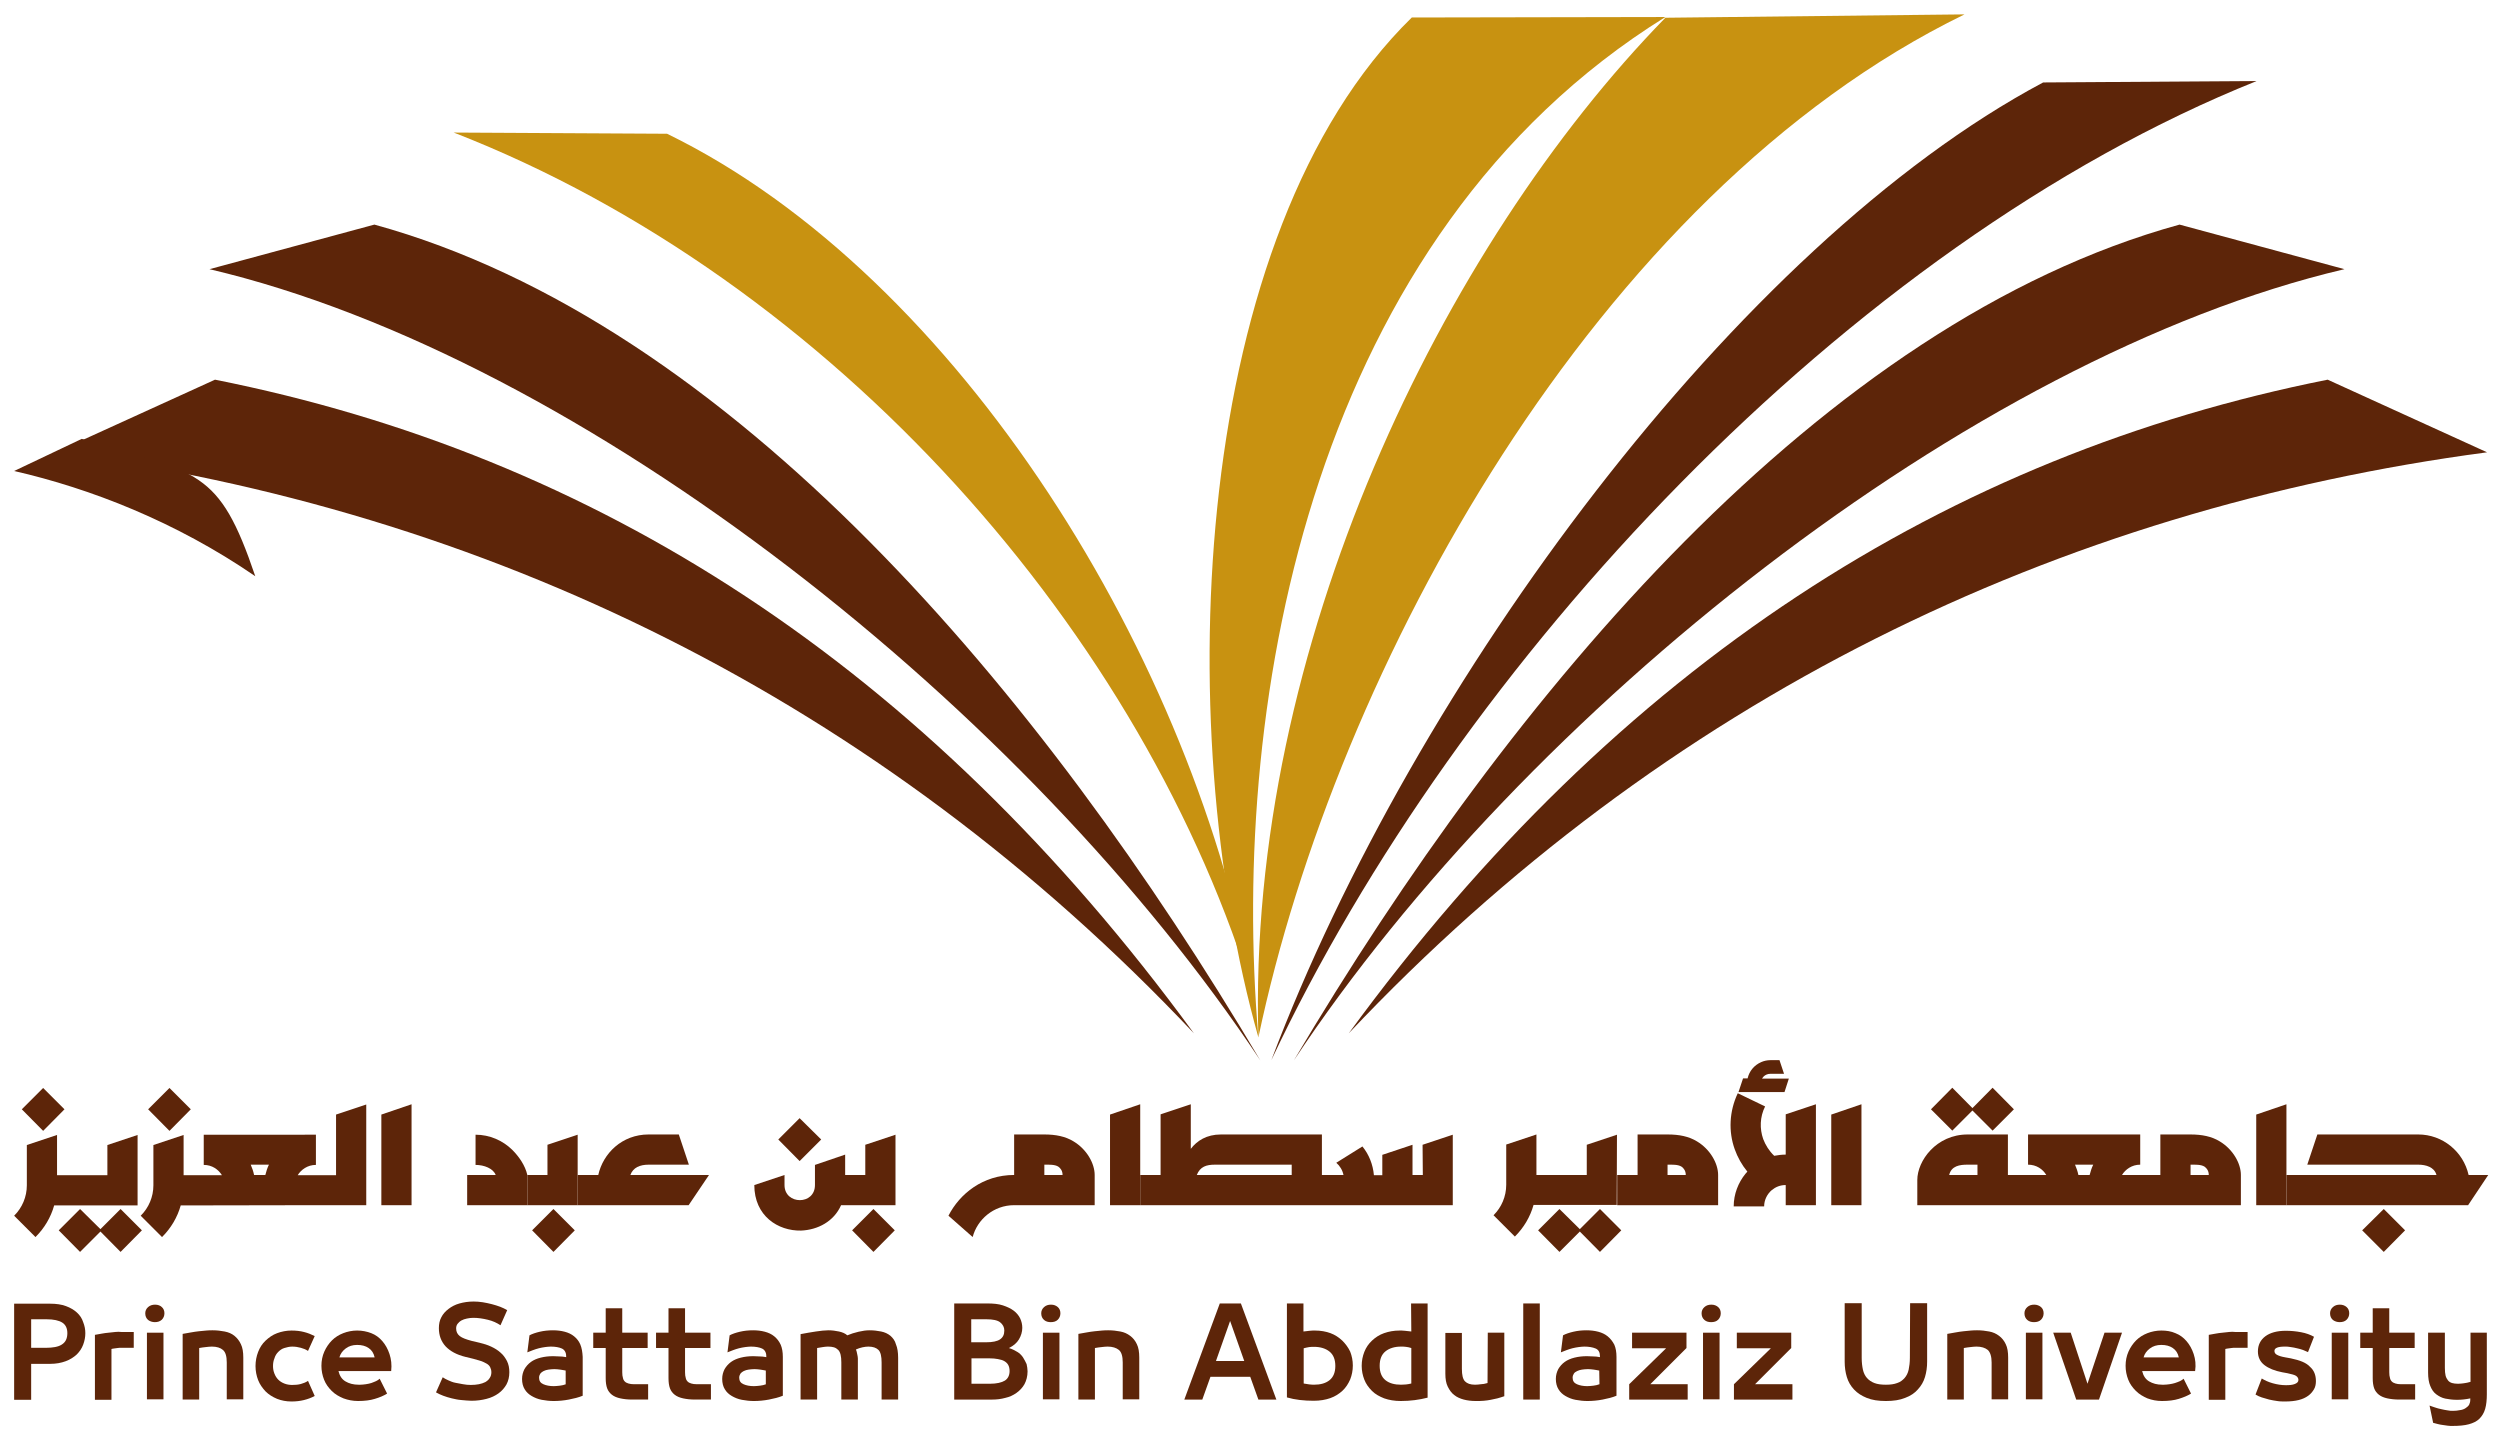 <?xml version="1.0" encoding="utf-8"?>
<!-- Generator: Adobe Illustrator 24.2.3, SVG Export Plug-In . SVG Version: 6.00 Build 0)  -->
<svg version="1.1" id="Layer_1" xmlns="http://www.w3.org/2000/svg" xmlns:xlink="http://www.w3.org/1999/xlink" x="0px" y="0px"
	 viewBox="0 0 1043 601" style="enable-background:new 0 0 1043 601;" xml:space="preserve">
<style type="text/css">
	.st0{fill-rule:evenodd;clip-rule:evenodd;fill:#5D2509;}
	.st1{fill-rule:evenodd;clip-rule:evenodd;fill:#C89211;}
	.st2{fill:#5D2509;}
</style>
<g>
	<path id="XMLID_95_" class="st0" d="M971.1,158.4l66.5,30.3c-179.1,23.8-343,102.7-474.9,242.4C675.4,276.9,813,189.9,971.1,158.4z
		"/>
	<path id="XMLID_94_" class="st0" d="M909.3,93.7l68.8,18.6c-156.4,36.8-341.8,184.5-438.3,330.1C630.7,289,760.4,134.7,909.3,93.7z
		"/>
	<path id="XMLID_93_" class="st0" d="M852.4,34.4l89.1-0.6c-170.8,68.5-332.9,242.4-411.1,408.5C589.9,284.7,725.2,102.1,852.4,34.4
		z"/>
	<path id="XMLID_92_" class="st1" d="M694.8,7.4L819.6,6C665.8,80.9,557.4,278.8,525,432.8C520.1,270.4,601.9,102.6,694.8,7.4z"/>
	<path id="XMLID_91_" class="st1" d="M589,7.3l105.8-0.2C548.6,97.9,512.8,289.5,525,432.8C488,301.3,497,97.3,589,7.3z"/>
	<path id="XMLID_90_" class="st0" d="M89.7,158.4l-66.5,30.3c179.1,23.8,343,102.7,474.9,242.4C385.4,276.9,247.9,189.9,89.7,158.4z
		"/>
	<path id="XMLID_89_" class="st0" d="M156.2,93.7l-68.8,18.6c156.4,36.8,341.8,184.5,438.4,330.1C434.8,289,305.1,134.7,156.2,93.7z
		"/>
	<path id="XMLID_88_" class="st1" d="M278.3,55.8l-89-0.5c158.2,61.6,288.8,209.5,334.2,362.1C498.9,275.5,400.1,115.2,278.3,55.8z"
		/>
	<path id="XMLID_87_" class="st0" d="M34.1,183.1L5.9,196.5c31.8,7.3,67.4,21.1,100.6,43.9C91.3,195.5,82.9,197.5,34.1,183.1z"/>
	<g id="XMLID_97_">
		<path id="XMLID_86_" class="st2" d="M262.2,577.2c-0.6-0.2-1.1-0.4-1.5-0.8c-0.4-0.4-0.7-0.9-0.8-1.5c-0.2-0.6-0.3-1.4-0.3-2.4
			v-10.1h10.6v-6.4h-10.6v-10.2h-6.9v10.2h-5.2v6.4h5.2V575c0,1.7,0.2,3.1,0.6,4.2c0.4,1.1,1.1,2,2,2.7c0.9,0.7,2.1,1.2,3.5,1.5
			c1.4,0.3,3,0.5,5,0.5h6.6v-6.4h-5.8C263.6,577.5,262.9,577.4,262.2,577.2z"/>
		<path id="XMLID_193_" class="st2" d="M162.5,564.9c-0.7-2.1-1.7-3.9-3-5.4s-2.8-2.6-4.6-3.3s-3.8-1.1-5.9-1.1c-2,0-4,0.4-5.8,1.1
			c-1.8,0.7-3.4,1.7-4.7,3c-1.3,1.3-2.4,2.9-3.2,4.7c-0.8,1.8-1.2,3.8-1.2,5.9c0,2.1,0.4,4,1.1,5.8s1.8,3.3,3.2,4.7s3,2.3,4.9,3.1
			c1.9,0.7,3.9,1.1,6.1,1.1c2.7,0,5.1-0.3,7-0.9c2-0.6,3.7-1.3,5.1-2.2l-3.1-6.2c-0.4,0.4-0.9,0.7-1.5,1c-0.6,0.3-1.3,0.5-2,0.8
			c-0.7,0.2-1.5,0.4-2.3,0.5c-0.8,0.1-1.6,0.2-2.3,0.2h-0.7c-2.2,0-4-0.5-5.5-1.4c-1.5-0.9-2.4-2.3-2.9-4.3h22
			C163.5,569.4,163.2,567,162.5,564.9z M141.6,566.3c0.4-1.5,1.3-2.7,2.6-3.7c1.3-1,2.9-1.5,4.8-1.5s3.5,0.4,4.8,1.3
			s2.1,2.1,2.5,3.9L141.6,566.3L141.6,566.3z"/>
		<path id="XMLID_83_" class="st2" d="M288.4,577.2c-0.6-0.2-1.1-0.4-1.5-0.8c-0.4-0.4-0.7-0.9-0.8-1.5c-0.2-0.6-0.3-1.4-0.3-2.4
			v-10.1h10.6v-6.4h-10.6v-10.2h-6.9v10.2h-5.2v6.4h5.2V575c0,1.7,0.2,3.1,0.6,4.2c0.4,1.1,1.1,2,2,2.7c0.9,0.7,2.1,1.2,3.5,1.5
			c1.4,0.3,3,0.5,5,0.5h6.6v-6.4h-5.8C289.8,577.5,289,577.4,288.4,577.2z"/>
		<path id="XMLID_36_" class="st2" d="M198.4,473.4V486c3.6,0,7.4,1.5,8.4,4.2h-11.9v12.6h25.1v-12.6c-0.9-4-3.5-7.7-6.3-10.5
			C209.7,475.8,204.3,473.4,198.4,473.4z"/>
		<path id="XMLID_82_" class="st2" d="M116.1,564c0.7-0.7,1.5-1.3,2.5-1.6s2.1-0.6,3.3-0.6c1.3,0,2.5,0.2,3.6,0.5s2.1,0.7,3,1.3
			l2.8-6.2c-1.4-0.7-2.9-1.3-4.5-1.7c-1.5-0.4-3.3-0.6-5.2-0.6c-2.1,0-4.1,0.4-6,1.1s-3.4,1.8-4.8,3.1s-2.4,2.9-3.1,4.7
			c-0.7,1.8-1.1,3.8-1.1,5.9s0.4,4.1,1.1,5.9s1.8,3.3,3.1,4.7c1.3,1.3,2.9,2.3,4.8,3.1c1.8,0.7,3.8,1.1,6,1.1c1.9,0,3.6-0.2,5.2-0.6
			s3-0.9,4.5-1.7l-2.8-6.3c-0.9,0.6-1.9,1-3,1.3s-2.3,0.4-3.6,0.4c-1.2,0-2.3-0.2-3.3-0.6c-1-0.4-1.8-0.9-2.5-1.6
			c-0.7-0.7-1.2-1.5-1.6-2.5c-0.4-1-0.6-2-0.6-3.2s0.2-2.3,0.6-3.2C114.8,565.6,115.4,564.7,116.1,564z"/>
		<polygon id="XMLID_35_" class="st2" points="159.1,502.8 171.7,502.8 171.7,460.7 159.1,465 		"/>
		<path id="XMLID_186_" class="st2" d="M242.1,560.9c-0.6-1.4-1.5-2.5-2.6-3.4c-1.1-0.9-2.4-1.5-3.9-1.9c-1.5-0.4-3.2-0.6-4.9-0.6
			c-1.9,0-3.8,0.2-5.5,0.6s-3.2,0.9-4.3,1.5l-0.9,7.1c0.7-0.3,1.5-0.6,2.3-0.9c0.8-0.3,1.7-0.6,2.5-0.8c0.9-0.2,1.7-0.4,2.6-0.5
			c0.9-0.1,1.6-0.2,2.4-0.2c1.9,0,3.5,0.3,4.6,0.8s1.8,1.6,1.8,3.2v0.4c-1-0.2-2-0.3-2.9-0.3c-0.9,0-1.7-0.1-2.5-0.1
			c-1.9,0-3.6,0.2-5.2,0.6c-1.6,0.4-3,1-4.1,1.8c-1.1,0.8-2,1.8-2.7,3c-0.6,1.2-1,2.5-1,4.1c0,1.7,0.4,3.2,1.1,4.3
			c0.7,1.2,1.7,2.1,2.9,2.8c1.2,0.7,2.6,1.3,4.2,1.6s3.3,0.5,5,0.5c2.1,0,4.2-0.2,6.3-0.6s4.1-0.9,5.8-1.6v-16.2
			C243,564.1,242.7,562.3,242.1,560.9z M236.1,577.5c-0.8,0.3-1.6,0.5-2.5,0.6s-1.8,0.2-2.6,0.2c-1.7,0-3.2-0.3-4.3-0.8
			c-1.2-0.5-1.8-1.4-1.8-2.7c0-0.7,0.2-1.2,0.5-1.7c0.4-0.5,0.8-0.8,1.4-1.1c0.6-0.3,1.3-0.5,2-0.6c0.8-0.1,1.6-0.2,2.5-0.2
			c0.8,0,1.6,0.1,2.4,0.2c0.9,0.1,1.6,0.3,2.3,0.4V577.5z"/>
		<polygon id="XMLID_34_" class="st2" points="241,473.4 228.4,477.6 228.4,490.2 220,490.2 220,502.8 241,502.8 		"/>
		<path id="XMLID_79_" class="st2" d="M208.8,564.3c-1.1-1-2.4-1.8-3.9-2.5s-3.1-1.2-4.8-1.6l-3.4-0.8c-2.2-0.6-3.9-1.2-4.9-2
			c-1-0.8-1.5-1.8-1.5-3.2c0-0.7,0.2-1.4,0.6-1.9c0.4-0.5,0.9-1,1.6-1.4s1.4-0.6,2.3-0.8c0.9-0.2,1.8-0.3,2.7-0.3c2,0,3.9,0.3,6,0.8
			s3.8,1.3,5.3,2.3l2.8-6.3c-0.9-0.5-1.8-1-2.9-1.4s-2.3-0.8-3.5-1.1s-2.5-0.6-3.8-0.8s-2.6-0.3-3.8-0.3c-2.2,0-4.1,0.3-5.9,0.8
			c-1.8,0.5-3.3,1.3-4.6,2.3s-2.3,2.1-3,3.5c-0.7,1.3-1,2.8-1,4.5c0,3,0.9,5.5,2.8,7.6c1.9,2,4.6,3.5,8.3,4.4l3.3,0.8
			c1.1,0.3,2.2,0.6,3.1,0.9s1.7,0.7,2.4,1.1c0.7,0.4,1.2,0.9,1.5,1.5s0.5,1.3,0.5,2.1c0,0.9-0.2,1.7-0.7,2.4c-0.4,0.7-1,1.2-1.8,1.7
			c-0.8,0.4-1.7,0.7-2.7,0.9s-2.2,0.3-3.4,0.3c-1.1,0-2.1-0.1-3.2-0.3c-1.1-0.2-2.1-0.4-3.2-0.6s-2-0.6-2.9-1
			c-0.9-0.4-1.7-0.8-2.4-1.3l-2.8,6.3c0.9,0.5,1.9,1,3,1.4s2.3,0.8,3.6,1.1c1.3,0.3,2.6,0.6,4,0.7s2.8,0.3,4.2,0.3
			c2.3,0,4.4-0.3,6.3-0.8c2-0.5,3.6-1.3,5-2.3s2.5-2.3,3.3-3.7c0.8-1.5,1.2-3.2,1.2-5.1c0-1.8-0.3-3.3-1-4.7
			C210.8,566.5,210,565.3,208.8,564.3z"/>
		<polygon id="XMLID_33_" class="st2" points="230.9,522.3 239.8,513.3 230.9,504.4 222,513.3 		"/>
		<path id="XMLID_32_" class="st2" d="M14.9,516c3.6-3.6,6.3-8.1,7.7-13.1h1.2v0h33.6v-29.4l-12.6,4.2v12.6h-21v-16.8l-12.6,4.2
			v16.8c0,4.9-2,9.4-5.2,12.6l-0.1,0.1l8.9,8.9L14.9,516z"/>
		<path id="XMLID_179_" class="st2" d="M716.8,490.2c0-4.8-3.3-10.7-8.8-14c-3.4-2.1-7.5-2.9-12.2-2.9h-12.6v16.9h-8.5v12.6h42.1
			V490.2z M695.7,490.2v-4.3c2.1,0,4.3-0.1,5.8,0.8c1,0.7,1.8,1.8,1.8,3.5H695.7z"/>
		<path id="XMLID_29_" class="st2" d="M746.3,450h-11.2c0.3-0.4,0.5-0.7,0.8-1c0.7-0.6,1.6-1,2.6-1h5.8l-1.9-5.7h-3.8
			c-1.3,0-2.7,0.3-3.8,0.8c-3,1.3-5,3.8-5.7,6.8h-1.9l-1.9,5.7h19.2L746.3,450z"/>
		<polygon id="XMLID_28_" class="st2" points="475.7,460.7 463.1,465 463.1,502.8 475.7,502.8 		"/>
		<polygon id="XMLID_27_" class="st2" points="342.6,475.4 333.6,466.5 324.7,475.4 333.6,484.4 		"/>
		<polygon id="XMLID_26_" class="st2" points="994.5,522.3 1003.4,513.3 994.5,504.4 985.5,513.3 		"/>
		<path id="XMLID_25_" class="st2" d="M295.8,490.2h-32.8c1.1-3.1,4-4.3,7.6-4.3h16.8l-4.2-12.6h-12.6c-11.1,0-19,7.9-21,16.9H241
			v12.6h46.3L295.8,490.2z"/>
		<path id="XMLID_24_" class="st2" d="M1038.1,490.2h-8.2c-2.2-9.8-10.9-16.9-21-16.9h-42.1l-4.2,12.6h46.3c3.2,0,6.7,1,7.6,4.3
			h-62.6v12.6h75.8L1038.1,490.2z"/>
		<polygon id="XMLID_23_" class="st2" points="822.9,463.3 831.3,471.7 840.2,462.8 831.3,453.8 822.9,462.3 814.5,453.8 
			805.6,462.8 814.5,471.7 		"/>
		<polygon id="XMLID_22_" class="st2" points="953.9,460.7 941.3,465 941.3,502.8 953.9,502.8 		"/>
		<path id="XMLID_168_" class="st2" d="M131.8,502.8h21v-42l-12.6,4.2v25.3h-8.4h0h-7.6c1.4-2.3,4.1-4.3,7.6-4.3v-12.6H85v12.6
			c3.5,0,6.1,1.9,7.6,4.3h-16v-16.8l-12.6,4.2v16.8c0,4.9-2,9.4-5.2,12.6l-0.1,0.1l8.9,8.9l0.1-0.1c3.6-3.6,6.3-8.1,7.7-13.1h1.2v0
			L131.8,502.8L131.8,502.8L131.8,502.8z M110.7,490.2H106c-0.3-1.5-0.8-2.9-1.4-4.3h7.6C111.5,487.3,111.1,488.7,110.7,490.2z"/>
		<path id="XMLID_78_" class="st2" d="M48.1,555.7c-0.9,0.1-1.8,0.2-2.8,0.3c-1,0.1-1.9,0.2-2.9,0.4s-1.9,0.3-2.8,0.5v27.1h6.9
			v-21.2c0.2-0.1,0.5-0.1,1-0.2c0.5-0.1,1-0.1,1.5-0.2s1.1-0.1,1.6-0.1c0.5,0,0.9,0,1.2,0h4v-6.6h-5.2
			C49.8,555.6,49,555.6,48.1,555.7z"/>
		<polygon id="XMLID_19_" class="st2" points="79.6,462.8 70.7,453.9 61.8,462.8 70.7,471.8 		"/>
		<rect id="XMLID_77_" x="61.3" y="556" class="st2" width="6.9" height="27.8"/>
		<path id="XMLID_76_" class="st2" d="M97.8,557.3c-1.1-0.9-2.5-1.5-4.1-1.8c-1.6-0.3-3.2-0.5-5-0.5c-0.8,0-1.6,0-2.6,0.1
			c-1,0.1-2,0.2-3.1,0.3s-2.2,0.3-3.4,0.5c-1.1,0.2-2.3,0.4-3.4,0.6v27.4h6.9v-21.5c1-0.2,1.9-0.3,2.8-0.4c0.9-0.1,1.7-0.2,2.5-0.2
			c2,0,3.6,0.5,4.6,1.4c1.1,0.9,1.6,2.7,1.6,5.2v15.4h6.9v-17.4c0-2.3-0.3-4.2-1-5.6C99.8,559.3,98.9,558.2,97.8,557.3z"/>
		<path id="XMLID_75_" class="st2" d="M64.7,544.3c-1.1,0-2.1,0.3-2.9,1s-1.2,1.6-1.2,2.6c0,1.2,0.4,2.1,1.2,2.8
			c0.8,0.6,1.8,0.9,2.8,0.9c1.2,0,2.1-0.3,2.9-1c0.7-0.7,1.1-1.6,1.1-2.7c0-1.1-0.4-2-1.1-2.6C66.9,544.7,65.9,544.3,64.7,544.3z"/>
		<path id="XMLID_160_" class="st2" d="M323,557.5c-1.1-0.9-2.4-1.5-3.9-1.9c-1.5-0.4-3.2-0.6-4.9-0.6c-2,0-3.8,0.2-5.5,0.6
			s-3.2,0.9-4.3,1.5l-0.9,7.1c0.7-0.3,1.5-0.6,2.3-0.9c0.8-0.3,1.7-0.6,2.5-0.8c0.9-0.2,1.7-0.4,2.6-0.5c0.9-0.1,1.6-0.2,2.4-0.2
			c1.9,0,3.5,0.3,4.6,0.8s1.8,1.6,1.8,3.2v0.4c-1-0.2-2-0.3-2.9-0.3c-0.9,0-1.7-0.1-2.5-0.1c-1.9,0-3.6,0.2-5.2,0.6
			c-1.6,0.4-3,1-4.1,1.8c-1.1,0.8-2,1.8-2.7,3c-0.6,1.2-1,2.5-1,4.1c0,1.7,0.4,3.2,1.1,4.3c0.7,1.2,1.7,2.1,2.9,2.8
			c1.2,0.7,2.6,1.3,4.2,1.6s3.3,0.5,5,0.5c2.1,0,4.2-0.2,6.3-0.6s4.1-0.9,5.8-1.6v-16.2c0-2-0.3-3.7-0.9-5.1
			C325,559.5,324.1,558.4,323,557.5z M319.6,577.5c-0.8,0.3-1.6,0.5-2.5,0.6s-1.8,0.2-2.6,0.2c-1.7,0-3.2-0.3-4.3-0.8
			c-1.2-0.5-1.8-1.4-1.8-2.7c0-0.7,0.2-1.2,0.5-1.7c0.4-0.5,0.8-0.8,1.4-1.1c0.6-0.3,1.3-0.5,2-0.6c0.8-0.1,1.6-0.2,2.5-0.2
			c0.8,0,1.6,0.1,2.4,0.2c0.9,0.1,1.6,0.3,2.3,0.4V577.5z"/>
		<polygon id="XMLID_18_" class="st2" points="59.2,513.3 50.3,504.4 41.9,512.8 33.4,504.4 24.5,513.3 33.4,522.3 41.9,513.8 
			50.3,522.3 		"/>
		<polygon id="XMLID_17_" class="st2" points="26.9,462.8 18,453.9 9.1,462.8 18,471.8 		"/>
		<path id="XMLID_155_" class="st2" d="M32.1,547.6c-1.2-1.1-2.7-2-4.6-2.7s-4.1-1-6.6-1h-15v40.1H13v-15h7.9c2.5,0,4.6-0.4,6.5-1.1
			c1.9-0.7,3.4-1.7,4.6-2.8c1.2-1.2,2.1-2.5,2.7-4.1s0.9-3.2,0.9-4.8c0-1.6-0.3-3.1-0.9-4.6C34.2,550,33.3,548.7,32.1,547.6z
			 M27.5,559.1c-0.4,0.8-1,1.4-1.8,1.9s-1.7,0.8-2.8,1s-2.3,0.3-3.5,0.3H13v-11.9h6.4c3,0,5.2,0.5,6.6,1.4s2.1,2.4,2.1,4.4
			C28.1,557.3,27.9,558.3,27.5,559.1z"/>
		<path id="XMLID_70_" class="st2" d="M834,557.3c-1.2-0.9-2.5-1.5-4.1-1.8s-3.2-0.5-5-0.5c-0.8,0-1.6,0-2.6,0.1s-2,0.2-3.1,0.3
			c-1.1,0.1-2.2,0.3-3.4,0.5c-1.2,0.2-2.3,0.4-3.4,0.6v27.4h6.9v-21.5c1-0.2,1.9-0.3,2.8-0.4c0.9-0.1,1.7-0.2,2.5-0.2
			c2,0,3.6,0.5,4.7,1.4c1,0.9,1.6,2.7,1.6,5.2v15.4h6.9v-17.4c0-2.3-0.3-4.2-1-5.6C836.1,559.3,835.2,558.2,834,557.3z"/>
		<polygon id="XMLID_69_" class="st2" points="870.9,577.3 863.9,556 856.6,556 866.2,583.9 875.7,583.9 885.3,556 878,556 		"/>
		<polygon id="XMLID_16_" class="st2" points="776.6,460.7 764,465 764,502.8 776.6,502.8 		"/>
		<rect id="XMLID_68_" x="845.2" y="556" class="st2" width="6.9" height="27.8"/>
		<path id="XMLID_67_" class="st2" d="M848.7,544.3c-1.2,0-2.1,0.3-2.9,1s-1.2,1.6-1.2,2.6c0,1.2,0.4,2.1,1.2,2.8s1.8,0.9,2.8,0.9
			c1.2,0,2.2-0.3,2.9-1c0.7-0.7,1.1-1.6,1.1-2.7c0-1.1-0.4-2-1.1-2.6C850.8,544.7,849.8,544.3,848.7,544.3z"/>
		<path id="XMLID_66_" class="st2" d="M796.8,566.5c0,1.8-0.2,3.5-0.5,4.9s-0.9,2.6-1.7,3.5s-1.8,1.7-3.1,2.1
			c-1.3,0.5-2.8,0.7-4.7,0.7c-1.9,0-3.5-0.2-4.8-0.7s-2.3-1.2-3.1-2.1c-0.8-0.9-1.4-2.1-1.7-3.5c-0.3-1.4-0.5-3-0.5-4.9v-22.8h-7.1
			v24.4c0,2.3,0.3,4.4,0.9,6.4c0.6,2,1.6,3.7,3,5.2c1.4,1.5,3.1,2.6,5.3,3.5s4.8,1.3,8,1.3s5.8-0.4,8-1.3c2.2-0.8,4-2,5.3-3.5
			c1.4-1.5,2.4-3.2,3-5.2c0.6-2,0.9-4.1,0.9-6.4v-24.4h-7.1L796.8,566.5L796.8,566.5z"/>
		<path id="XMLID_15_" class="st2" d="M745,481.7c-1.6,0-3.2,0.2-4.8,0.5c-2.1-2-3.6-4.4-4.6-7c-1.5-4.3-1.4-9.2,0.8-13.6l-11.4-5.5
			c-3.6,7.6-3.9,16-1.3,23.3c1.2,3.4,3,6.6,5.3,9.4l-0.8,0.9c-3,3.7-4.9,8.5-4.9,13.6H736c0-2.7,1.3-5.2,3.2-6.8
			c1.6-1.3,3.5-2.1,5.8-2.1v8.4h12.6v-42.1l-12.6,4.2V481.7z"/>
		<path id="XMLID_65_" class="st2" d="M714,544.3c-1.2,0-2.1,0.3-2.9,1s-1.2,1.6-1.2,2.6c0,1.2,0.4,2.1,1.2,2.8s1.8,0.9,2.8,0.9
			c1.2,0,2.2-0.3,2.9-1c0.7-0.7,1.1-1.6,1.1-2.7c0-1.1-0.4-2-1.1-2.6C716.1,544.7,715.2,544.3,714,544.3z"/>
		<polygon id="XMLID_64_" class="st2" points="747.3,562.4 747.3,556 724.6,556 724.6,562.5 738.8,562.5 723.4,577.5 723.4,583.9 
			747.8,583.9 747.8,577.5 732.2,577.5 		"/>
		<path id="XMLID_141_" class="st2" d="M934.9,490.2c0-4.8-3.3-10.7-8.8-14c-3.4-2.1-7.5-2.9-12.2-2.9h-12.6v16.9h-8.4h0h-7.6
			c1.4-2.3,4.1-4.3,7.6-4.3v-12.6h-46.8v12.6c3.5,0,6.2,1.9,7.6,4.3h-16v-16.9h-16.8c-13.1,0-21,11-21,19v10.5h37.8h55.2h0h42
			L934.9,490.2L934.9,490.2z M825,490.2h-11.8c0.9-3.8,4.4-4.3,7.6-4.3h4.2V490.2z M871.8,490.2h-4.7c-0.3-1.5-0.8-2.9-1.4-4.3h7.6
			C872.6,487.3,872.2,488.7,871.8,490.2z M913.9,490.2v-4.3c2.1,0,4.3-0.1,5.8,0.8c1,0.7,1.8,1.8,1.8,3.5H913.9z"/>
		<rect id="XMLID_63_" x="710.5" y="556" class="st2" width="6.9" height="27.8"/>
		<path id="XMLID_62_" class="st2" d="M999.4,577.2c-0.6-0.2-1.1-0.4-1.5-0.8s-0.7-0.9-0.8-1.5c-0.2-0.6-0.3-1.4-0.3-2.4v-10.1h10.6
			v-6.4h-10.6v-10.2h-6.9v10.2h-5.2v6.4h5.2V575c0,1.7,0.2,3.1,0.6,4.2s1.1,2,2,2.7c0.9,0.7,2.1,1.2,3.5,1.5c1.4,0.3,3.1,0.5,5,0.5
			h6.6v-6.4h-5.8C1000.8,577.5,1000,577.4,999.4,577.2z"/>
		<path id="XMLID_61_" class="st2" d="M1030.7,556v20.5c-1,0.3-1.9,0.5-2.8,0.6c-0.8,0.1-1.6,0.2-2.4,0.2c-1,0-1.8-0.1-2.5-0.3
			s-1.3-0.6-1.7-1.1s-0.8-1.2-1-2s-0.3-1.9-0.3-3.2V556h-7v16.6c0,2.3,0.3,4.2,0.9,5.6c0.6,1.5,1.4,2.7,2.5,3.5s2.3,1.5,3.8,1.8
			s3.1,0.5,4.9,0.5c1.8,0,3.7-0.2,5.5-0.6v0.6c0,0.8-0.2,1.5-0.5,2.1c-0.4,0.6-0.9,1-1.5,1.4s-1.4,0.7-2.3,0.8
			c-0.9,0.2-1.9,0.3-2.9,0.3c-0.7,0-1.5,0-2.3-0.2c-0.8-0.1-1.7-0.3-2.6-0.5c-0.9-0.2-1.8-0.4-2.6-0.7s-1.6-0.5-2.3-0.8l1.5,7.2
			c0.6,0.2,1.2,0.3,1.9,0.5c0.7,0.2,1.4,0.3,2.1,0.4c0.7,0.1,1.4,0.2,2.1,0.3c0.7,0.1,1.3,0.1,1.9,0.1c2.8,0,5.1-0.2,6.9-0.7
			c1.8-0.5,3.3-1.2,4.4-2.3s1.9-2.4,2.4-4.1s0.7-3.8,0.7-6.2V556L1030.7,556L1030.7,556z"/>
		<rect id="XMLID_60_" x="972.8" y="556" class="st2" width="6.9" height="27.8"/>
		<path id="XMLID_59_" class="st2" d="M976.2,544.3c-1.2,0-2.1,0.3-2.9,1c-0.8,0.7-1.2,1.6-1.2,2.6c0,1.2,0.4,2.1,1.2,2.8
			c0.8,0.6,1.8,0.9,2.8,0.9c1.2,0,2.2-0.3,2.9-1c0.7-0.7,1.1-1.6,1.1-2.7c0-1.1-0.4-2-1.1-2.6C978.3,544.7,977.4,544.3,976.2,544.3z
			"/>
		<path id="XMLID_133_" class="st2" d="M915.2,564.9c-0.7-2.1-1.7-3.9-3-5.4c-1.3-1.5-2.8-2.6-4.6-3.3c-1.8-0.8-3.8-1.1-5.9-1.1
			c-2,0-4,0.4-5.8,1.1c-1.8,0.7-3.4,1.7-4.7,3s-2.4,2.9-3.2,4.7c-0.8,1.8-1.2,3.8-1.2,5.9c0,2.1,0.4,4,1.1,5.8s1.8,3.3,3.2,4.7
			s3,2.3,4.8,3.1c1.9,0.7,3.9,1.1,6.1,1.1c2.7,0,5.1-0.3,7-0.9c1.9-0.6,3.7-1.3,5.1-2.2l-3.1-6.2c-0.4,0.4-0.9,0.7-1.5,1
			c-0.6,0.3-1.3,0.5-2.1,0.8c-0.7,0.2-1.5,0.4-2.3,0.5c-0.8,0.1-1.6,0.2-2.3,0.2h-0.7c-2.2,0-4-0.5-5.5-1.4
			c-1.5-0.9-2.4-2.3-2.9-4.3h22.1C916.2,569.4,915.9,567,915.2,564.9z M894.3,566.3c0.4-1.5,1.3-2.7,2.6-3.7c1.3-1,2.9-1.5,4.8-1.5
			s3.5,0.4,4.8,1.3s2.1,2.1,2.5,3.9L894.3,566.3L894.3,566.3z"/>
		<path id="XMLID_56_" class="st2" d="M930,555.7c-0.9,0.1-1.8,0.2-2.8,0.3c-1,0.1-1.9,0.2-2.9,0.4s-1.9,0.3-2.8,0.5v27.1h6.9v-21.2
			c0.2-0.1,0.5-0.1,1-0.2c0.5-0.1,1-0.1,1.5-0.2s1.1-0.1,1.6-0.1c0.5,0,0.9,0,1.2,0h4v-6.6h-5.2C931.7,555.6,930.9,555.6,930,555.7z
			"/>
		<path id="XMLID_55_" class="st2" d="M955.7,566.7l-2.2-0.4c-1.8-0.3-2.9-0.7-3.6-1.1s-1-0.9-1-1.6c0-1.2,1.4-1.8,4.3-1.8
			c0.8,0,1.6,0,2.5,0.2c0.9,0.1,1.7,0.3,2.6,0.5s1.7,0.4,2.5,0.7c0.8,0.3,1.5,0.6,2.1,0.9l2.5-6.4c-1.6-0.9-3.3-1.5-5.4-1.9
			s-4.2-0.6-6.4-0.6c-3.6,0-6.5,0.8-8.5,2.3s-3.1,3.6-3.1,6.3c0,2.4,0.9,4.3,2.7,5.7c1.8,1.4,4.3,2.4,7.4,3l2.2,0.4
			c1.8,0.4,3,0.7,3.6,1.1s1,1,1,1.7c0,0.8-0.5,1.3-1.5,1.7s-2.2,0.5-3.7,0.5c-1.9,0-3.7-0.3-5.5-0.8c-1.8-0.5-3.3-1.2-4.6-2
			l-2.6,6.7c0.8,0.5,1.7,0.9,2.6,1.2c1,0.3,2,0.6,3.1,0.9s2.2,0.4,3.3,0.6s2.3,0.2,3.4,0.2c2.1,0,4-0.2,5.6-0.6c1.6-0.4,2.9-1,4-1.8
			c1.1-0.8,1.8-1.7,2.4-2.7s0.8-2.2,0.8-3.4c0-2.5-0.8-4.5-2.4-5.9C962.2,568.5,959.5,567.5,955.7,566.7z"/>
		<path id="XMLID_10_" class="st2" d="M674.6,473.4l-12.6,4.2v12.6h-21v-16.9l-12.6,4.2v16.8c0,4.9-2,9.4-5.2,12.6l-0.1,0.1l8.9,8.9
			l0.1-0.1c3.6-3.6,6.3-8.1,7.7-13.1h1.1h0h33.6L674.6,473.4L674.6,473.4z"/>
		<path id="XMLID_54_" class="st2" d="M438.5,544.3c-1.2,0-2.1,0.3-2.9,1s-1.2,1.6-1.2,2.6c0,1.2,0.4,2.1,1.2,2.8s1.8,0.9,2.8,0.9
			c1.2,0,2.2-0.3,2.9-1c0.7-0.7,1.1-1.6,1.1-2.7c0-1.1-0.4-2-1.1-2.6C440.6,544.7,439.7,544.3,438.5,544.3z"/>
		<path id="XMLID_126_" class="st2" d="M508.9,543.8l-14.8,40.1h7.5l3.4-9.5h16.6l3.4,9.5h7.5l-14.8-40.1H508.9z M507.3,567.8
			l5.9-16.7l5.9,16.7H507.3z"/>
		<path id="XMLID_51_" class="st2" d="M471.5,557.3c-1.2-0.9-2.5-1.5-4.1-1.8s-3.2-0.5-5-0.5c-0.8,0-1.6,0-2.6,0.1s-2,0.2-3.1,0.3
			c-1.1,0.1-2.2,0.3-3.4,0.5c-1.2,0.2-2.3,0.4-3.4,0.6v27.4h6.9v-21.5c1-0.2,1.9-0.3,2.8-0.4c0.9-0.1,1.7-0.2,2.5-0.2
			c2,0,3.6,0.5,4.7,1.4s1.6,2.7,1.6,5.2v15.4h6.9v-17.4c0-2.3-0.3-4.2-1-5.6C473.6,559.3,472.7,558.2,471.5,557.3z"/>
		<path id="XMLID_121_" class="st2" d="M426.8,566.3c-0.6-0.9-1.4-1.7-2.4-2.3s-2.1-1.2-3.5-1.6c1.9-0.9,3.3-2.1,4.2-3.6
			s1.4-3.2,1.4-4.8c0-1.4-0.3-2.7-0.9-4c-0.6-1.2-1.5-2.3-2.7-3.2s-2.7-1.6-4.5-2.2s-4-0.8-6.5-0.8h-13.8v40.1H414
			c1.8,0,3.6-0.2,5.4-0.7c1.8-0.4,3.3-1.1,4.7-2.1s2.5-2.2,3.3-3.6c0.8-1.5,1.3-3.3,1.3-5.4c0-1-0.2-2-0.4-3
			C427.8,568.1,427.4,567.2,426.8,566.3z M405.3,550.4h6.2c2.7,0,4.7,0.4,5.8,1.3s1.7,2,1.7,3.4c0,1.7-0.6,2.9-1.8,3.7
			s-3.1,1.2-5.8,1.2h-6.2V550.4z M419.2,576c-1.3,0.8-3.4,1.3-6.2,1.3h-7.7v-10.6h7.5c1.3,0,2.5,0.1,3.5,0.3s1.9,0.4,2.6,0.8
			c0.7,0.4,1.3,0.9,1.7,1.6c0.4,0.7,0.6,1.6,0.6,2.6C421.2,573.8,420.5,575.2,419.2,576z"/>
		<rect id="XMLID_47_" x="435.1" y="556" class="st2" width="6.9" height="27.8"/>
		<path id="XMLID_117_" class="st2" d="M423.1,502.8h33.6v-12.6c0-4.8-3.3-10.7-8.8-14c-3.4-2.1-7.5-2.9-12.2-2.9h-12.6v16.9
			c-13,0-22.7,7.8-27.4,17l10.1,8.9C407.7,508.8,414.5,502.8,423.1,502.8z M435.7,485.9c2.1,0,4.3-0.1,5.8,0.8
			c1,0.7,1.8,1.8,1.8,3.5h-7.6V485.9z"/>
		<polygon id="XMLID_7_" class="st2" points="364.4,522.3 373.3,513.3 364.4,504.4 355.5,513.3 		"/>
		<path id="XMLID_46_" class="st2" d="M371.5,557.3c-1.1-0.9-2.4-1.5-3.9-1.8c-1.5-0.3-3.1-0.5-4.8-0.5c-1.4,0-2.9,0.2-4.6,0.6
			c-1.7,0.4-3.3,0.9-4.7,1.5c-0.9-0.8-2.1-1.3-3.5-1.6c-1.4-0.3-2.9-0.5-4.4-0.5c-1.4,0-3.1,0.2-5.2,0.5s-4.2,0.7-6.4,1.1v27.3h6.9
			v-21.5l2.4-0.4c0.7-0.1,1.4-0.2,2.1-0.2c1,0,1.8,0.1,2.5,0.3s1.3,0.6,1.8,1.1c0.5,0.5,0.8,1.2,1,2c0.2,0.8,0.3,1.9,0.3,3.2v15.5
			h6.9v-15.7c0-0.4,0-0.8,0-1.4c0-0.5-0.1-1-0.2-1.5c-0.1-0.5-0.2-1-0.3-1.4c-0.1-0.4-0.2-0.7-0.3-0.9c0.9-0.4,1.8-0.7,2.7-0.9
			s1.8-0.3,2.5-0.3c1.9,0,3.3,0.5,4.2,1.4s1.3,2.7,1.3,5.2v15.5h6.9v-17.4c0-2.3-0.3-4.2-0.9-5.6
			C373.4,559.3,372.5,558.2,371.5,557.3z"/>
		<rect id="XMLID_45_" x="635.5" y="543.8" class="st2" width="6.9" height="40.1"/>
		<path id="XMLID_6_" class="st2" d="M350.9,502.8h1.7v0h21v-29.4l-12.6,4.2v12.6h-8.4v-8.5L340,486v8.4c0,4.2-3.1,6.3-6.3,6.3
			s-6.4-2.1-6.4-6.3v-4.2l-12.6,4.2c0,12.9,9.9,19.2,19.5,19C341.2,513.1,347.9,509.6,350.9,502.8z"/>
		<polygon id="XMLID_5_" class="st2" points="667.5,522.3 676.4,513.3 667.5,504.4 659.1,512.8 650.6,504.4 641.7,513.3 
			650.6,522.3 659.1,513.8 		"/>
		<polygon id="XMLID_44_" class="st2" points="703.6,562.4 703.6,556 680.9,556 680.9,562.5 695.1,562.5 679.7,577.5 679.7,583.9 
			704.1,583.9 704.1,577.5 688.5,577.5 		"/>
		<path id="XMLID_108_" class="st2" d="M560,559.3c-1.4-1.3-3-2.4-4.9-3.1s-4.1-1.1-6.5-1.1c-0.7,0-1.4,0-2.2,0.1
			c-0.8,0.1-1.7,0.2-2.6,0.3v-11.7h-6.9V583c3.4,1,7.2,1.4,11.2,1.4c2.6,0,4.9-0.4,6.9-1.1s3.7-1.8,5.1-3.1s2.4-2.9,3.2-4.7
			c0.7-1.8,1.1-3.7,1.1-5.8s-0.4-4-1.1-5.8C562.5,562.2,561.4,560.7,560,559.3z M554.7,575.8c-1.6,1.3-3.8,1.9-6.5,1.9
			c-1.3,0-2.7-0.2-4.3-0.5v-14.7c0.8-0.2,1.6-0.4,2.3-0.5c0.7-0.1,1.4-0.1,2-0.1c2.7,0,4.9,0.7,6.5,2c1.6,1.3,2.4,3.3,2.4,6
			C557.1,572.5,556.3,574.5,554.7,575.8z"/>
		<path id="XMLID_105_" class="st2" d="M670.7,557.5c-1.1-0.9-2.4-1.5-3.9-1.9c-1.5-0.4-3.2-0.6-4.9-0.6c-2,0-3.8,0.2-5.5,0.6
			s-3.2,0.9-4.3,1.5l-0.9,7.1c0.7-0.3,1.5-0.6,2.3-0.9s1.7-0.6,2.5-0.8c0.9-0.2,1.7-0.4,2.6-0.5s1.7-0.2,2.4-0.2
			c1.9,0,3.5,0.3,4.7,0.8s1.8,1.6,1.8,3.2v0.4c-1-0.2-2-0.3-2.9-0.3c-0.9,0-1.7-0.1-2.5-0.1c-1.9,0-3.6,0.2-5.2,0.6
			c-1.6,0.4-3,1-4.1,1.8c-1.1,0.8-2,1.8-2.7,3c-0.6,1.2-1,2.5-1,4.1c0,1.7,0.4,3.2,1.1,4.3c0.7,1.2,1.7,2.1,2.9,2.8
			c1.2,0.7,2.6,1.3,4.2,1.6c1.6,0.3,3.3,0.5,5,0.5c2.1,0,4.2-0.2,6.3-0.6c2.1-0.4,4.1-0.9,5.8-1.6v-16.2c0-2-0.3-3.7-0.9-5.1
			C672.7,559.5,671.8,558.4,670.7,557.5z M667.3,577.5c-0.8,0.3-1.6,0.5-2.5,0.6c-0.9,0.1-1.8,0.2-2.6,0.2c-1.7,0-3.2-0.3-4.3-0.8
			c-1.2-0.5-1.8-1.4-1.8-2.7c0-0.7,0.2-1.2,0.5-1.7c0.3-0.5,0.8-0.8,1.4-1.1c0.6-0.3,1.3-0.5,2-0.6c0.8-0.1,1.6-0.2,2.5-0.2
			c0.8,0,1.6,0.1,2.4,0.2c0.9,0.1,1.6,0.3,2.3,0.4L667.3,577.5L667.3,577.5z"/>
		<path id="XMLID_39_" class="st2" d="M620.6,577c-1,0.3-2,0.5-2.8,0.5c-0.8,0.1-1.6,0.2-2.4,0.2c-2,0-3.3-0.5-4.2-1.4
			c-0.9-0.9-1.3-2.7-1.3-5.2v-15H603v17c0,2.2,0.3,4,1,5.4s1.5,2.6,2.7,3.5c1.1,0.9,2.5,1.5,4,1.9c1.5,0.4,3.2,0.6,5,0.6
			c1.2,0,2.3,0,3.3-0.1s2-0.2,2.9-0.4c0.9-0.2,1.9-0.4,2.8-0.6c0.9-0.3,1.9-0.5,2.9-0.9V556h-6.9L620.6,577L620.6,577z"/>
		<path id="XMLID_101_" class="st2" d="M588.8,555.5c-1-0.1-1.8-0.2-2.7-0.3s-1.5-0.1-2.2-0.1c-2.4,0-4.5,0.4-6.5,1.1
			s-3.6,1.8-5,3.1c-1.4,1.3-2.5,2.9-3.2,4.7s-1.1,3.7-1.1,5.8s0.4,4,1.1,5.8c0.7,1.8,1.8,3.3,3.2,4.7s3.1,2.3,5.1,3.1
			c2,0.7,4.3,1.1,6.9,1.1c4,0,7.7-0.5,11.2-1.4v-39.3h-6.9L588.8,555.5L588.8,555.5z M588.8,577.2c-1.6,0.4-3,0.5-4.3,0.5
			c-2.7,0-4.9-0.6-6.5-1.9c-1.6-1.3-2.4-3.3-2.4-6s0.8-4.7,2.4-6c1.6-1.3,3.8-2,6.5-2c0.6,0,1.3,0,2,0.1s1.5,0.2,2.3,0.5V577.2z"/>
		<path id="XMLID_98_" class="st2" d="M593.6,490.2h-4.3v-12.6l-12.6,4.2v8.5h-3.5c-0.4-4.5-2.1-8.7-4.8-12l-10.9,6.8
			c1.5,1.3,2.6,3.1,3,5.1h-9v-16.9h-42.1c-6,0-10,2.6-12.6,6v-18.6l-12.6,4.2v25.3h-8.5v12.6h75.7h0h54.7v-29.4l-12.6,4.2
			L593.6,490.2L593.6,490.2z M538.9,490.2h-39.6c1.4-3.5,4-4.3,7.6-4.3h32V490.2z"/>
	</g>
</g>
</svg>
